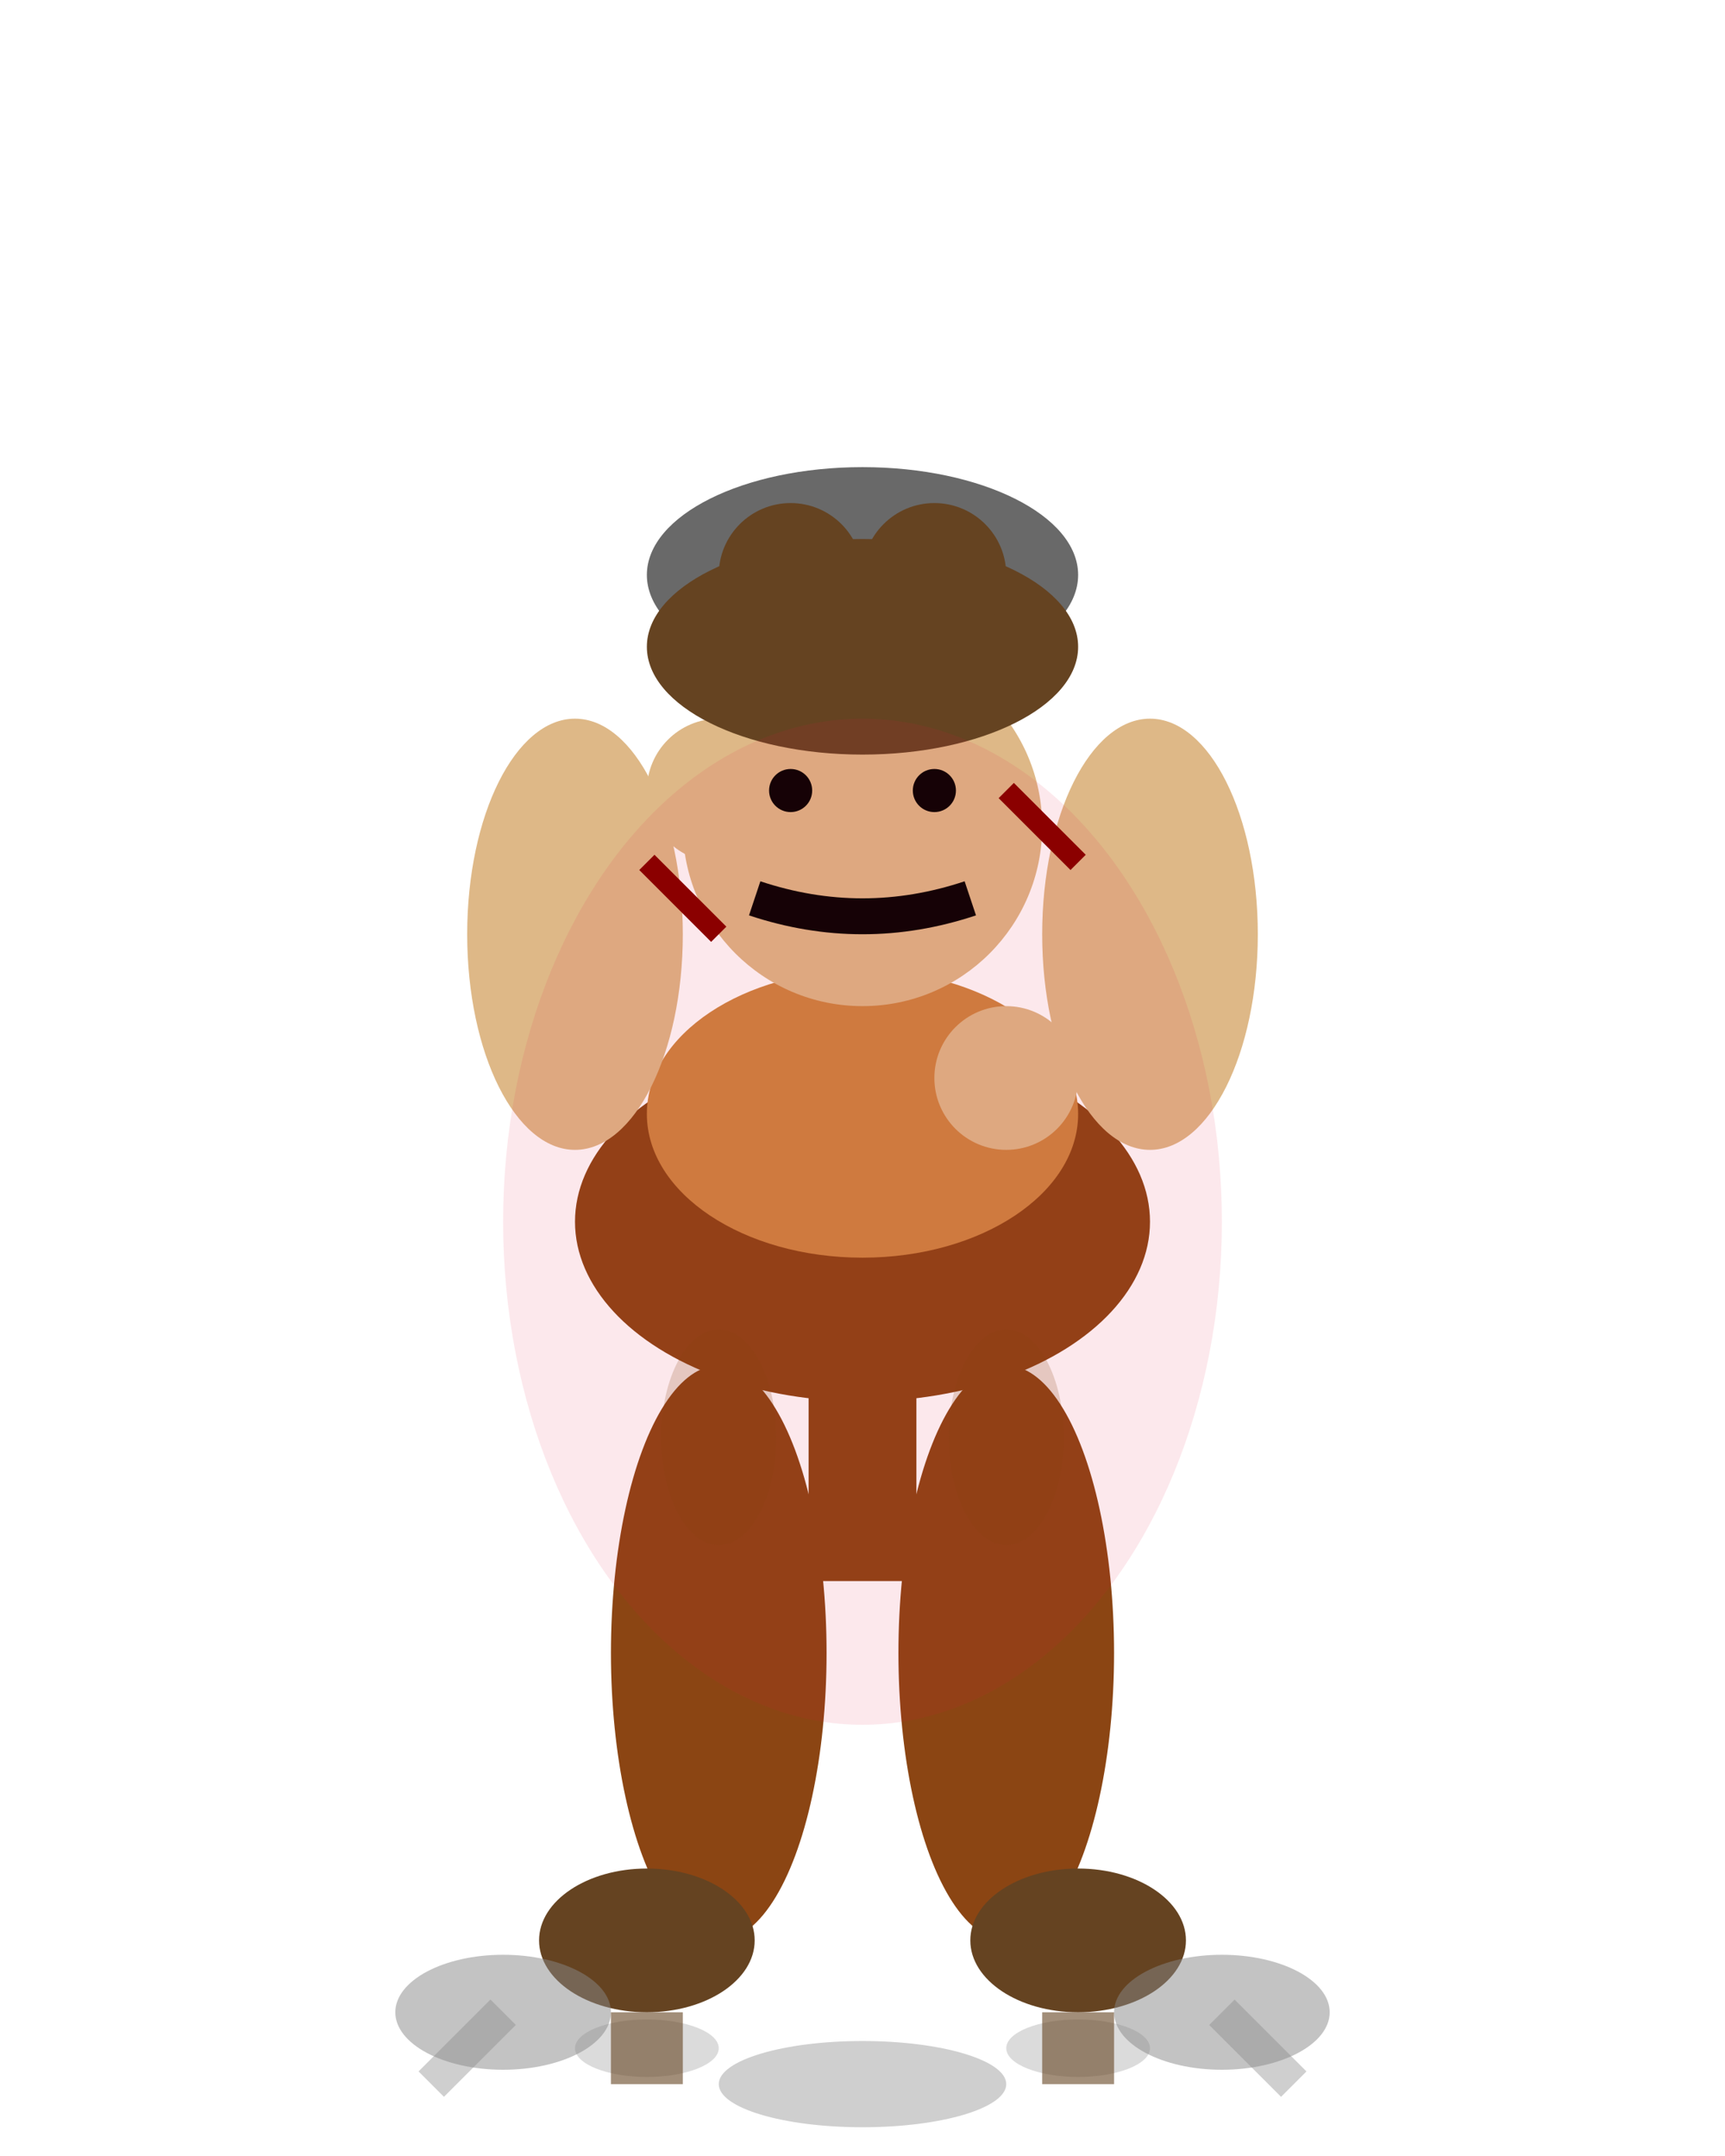 <svg width="24" height="30" viewBox="0 0 24 30" xmlns="http://www.w3.org/2000/svg">
  <!-- Berserker Dodge 03 - Recovery from Dodge Roll -->
  
  <!-- Two-handed Battle Axe (Recovering Position) -->
  <line x1="12" y1="10" x2="12" y2="22" stroke="#8B4513" stroke-width="1.5"/>
  <ellipse cx="12" cy="8" rx="3" ry="1.5" fill="#696969"/>
  <ellipse cx="12" cy="9" rx="2.5" ry="1" fill="#A0A0A0"/>
  
  <!-- Torso (Recovering Stance) -->
  <ellipse cx="12" cy="17" rx="4" ry="2.5" fill="#8B4513"/>
  <ellipse cx="12" cy="15.5" rx="3" ry="2" fill="#CD853F"/>
  
  <!-- Muscular Arms (Recovering) -->
  <ellipse cx="8" cy="13" rx="1.5" ry="3" fill="#DEB887"/>
  <ellipse cx="16" cy="13" rx="1.5" ry="3" fill="#DEB887"/>
  
  <!-- Hands Gripping Axe -->
  <circle cx="10" cy="11" r="1" fill="#DEB887"/>
  <circle cx="14" cy="15" r="1" fill="#DEB887"/>
  
  <!-- Head (Alert after Dodge) -->
  <circle cx="12" cy="11.5" r="2.5" fill="#DEB887"/>
  
  <!-- Alert Eyes -->
  <circle cx="11" cy="11" r="0.3" fill="#000"/>
  <circle cx="13" cy="11" r="0.3" fill="#000"/>
  
  <!-- Ready Mouth -->
  <path d="M 10.5 12.5 Q 12 13 13.5 12.5" stroke="#000" stroke-width="0.5" fill="none"/>
  
  <!-- Wild Hair (Settling) -->
  <ellipse cx="12" cy="9" rx="3" ry="1.5" fill="#654321"/>
  <ellipse cx="11" cy="8" rx="1" ry="1" fill="#654321"/>
  <ellipse cx="13" cy="8" rx="1" ry="1" fill="#654321"/>
  
  <!-- Legs (Recovering Stance) -->
  <ellipse cx="10" cy="23" rx="1.5" ry="4" fill="#8B4513"/>
  <ellipse cx="14" cy="23" rx="1.5" ry="4" fill="#8B4513"/>
  
  <!-- Feet (Planted after Dodge) -->
  <ellipse cx="9" cy="27" rx="1.5" ry="1" fill="#654321"/>
  <ellipse cx="15" cy="27" rx="1.5" ry="1" fill="#654321"/>
  
  <!-- Recovery Aura -->
  <ellipse cx="12" cy="17" rx="5" ry="7" fill="#DC143C" opacity="0.1"/>
  
  <!-- Battle Scars -->
  <line x1="9" y1="12" x2="10" y2="13" stroke="#8B0000" stroke-width="0.3"/>
  <line x1="14" y1="11" x2="15" y2="12" stroke="#8B0000" stroke-width="0.3"/>
  
  <!-- Dust Effects from Landing -->
  <ellipse cx="7" cy="28" rx="1.5" ry="0.8" fill="#888888" opacity="0.5"/>
  <ellipse cx="17" cy="28" rx="1.5" ry="0.8" fill="#888888" opacity="0.5"/>
  <ellipse cx="12" cy="29" rx="2" ry="0.6" fill="#888888" opacity="0.4"/>
  <ellipse cx="9" cy="28.5" rx="1" ry="0.4" fill="#888888" opacity="0.3"/>
  <ellipse cx="15" cy="28.5" rx="1" ry="0.4" fill="#888888" opacity="0.3"/>
  
  <!-- Movement Trail Effects -->
  <ellipse cx="10" cy="20" rx="0.8" ry="1.5" fill="#8B4513" opacity="0.2"/>
  <ellipse cx="14" cy="20" rx="0.8" ry="1.5" fill="#8B4513" opacity="0.2"/>
  
  <!-- Ground Impact Lines -->
  <line x1="9" y1="28" x2="9" y2="29" stroke="#654321" stroke-width="1" opacity="0.6"/>
  <line x1="15" y1="28" x2="15" y2="29" stroke="#654321" stroke-width="1" opacity="0.6"/>
  <line x1="7" y1="28" x2="6" y2="29" stroke="#888888" stroke-width="0.5" opacity="0.4"/>
  <line x1="17" y1="28" x2="18" y2="29" stroke="#888888" stroke-width="0.5" opacity="0.4"/>
</svg> 